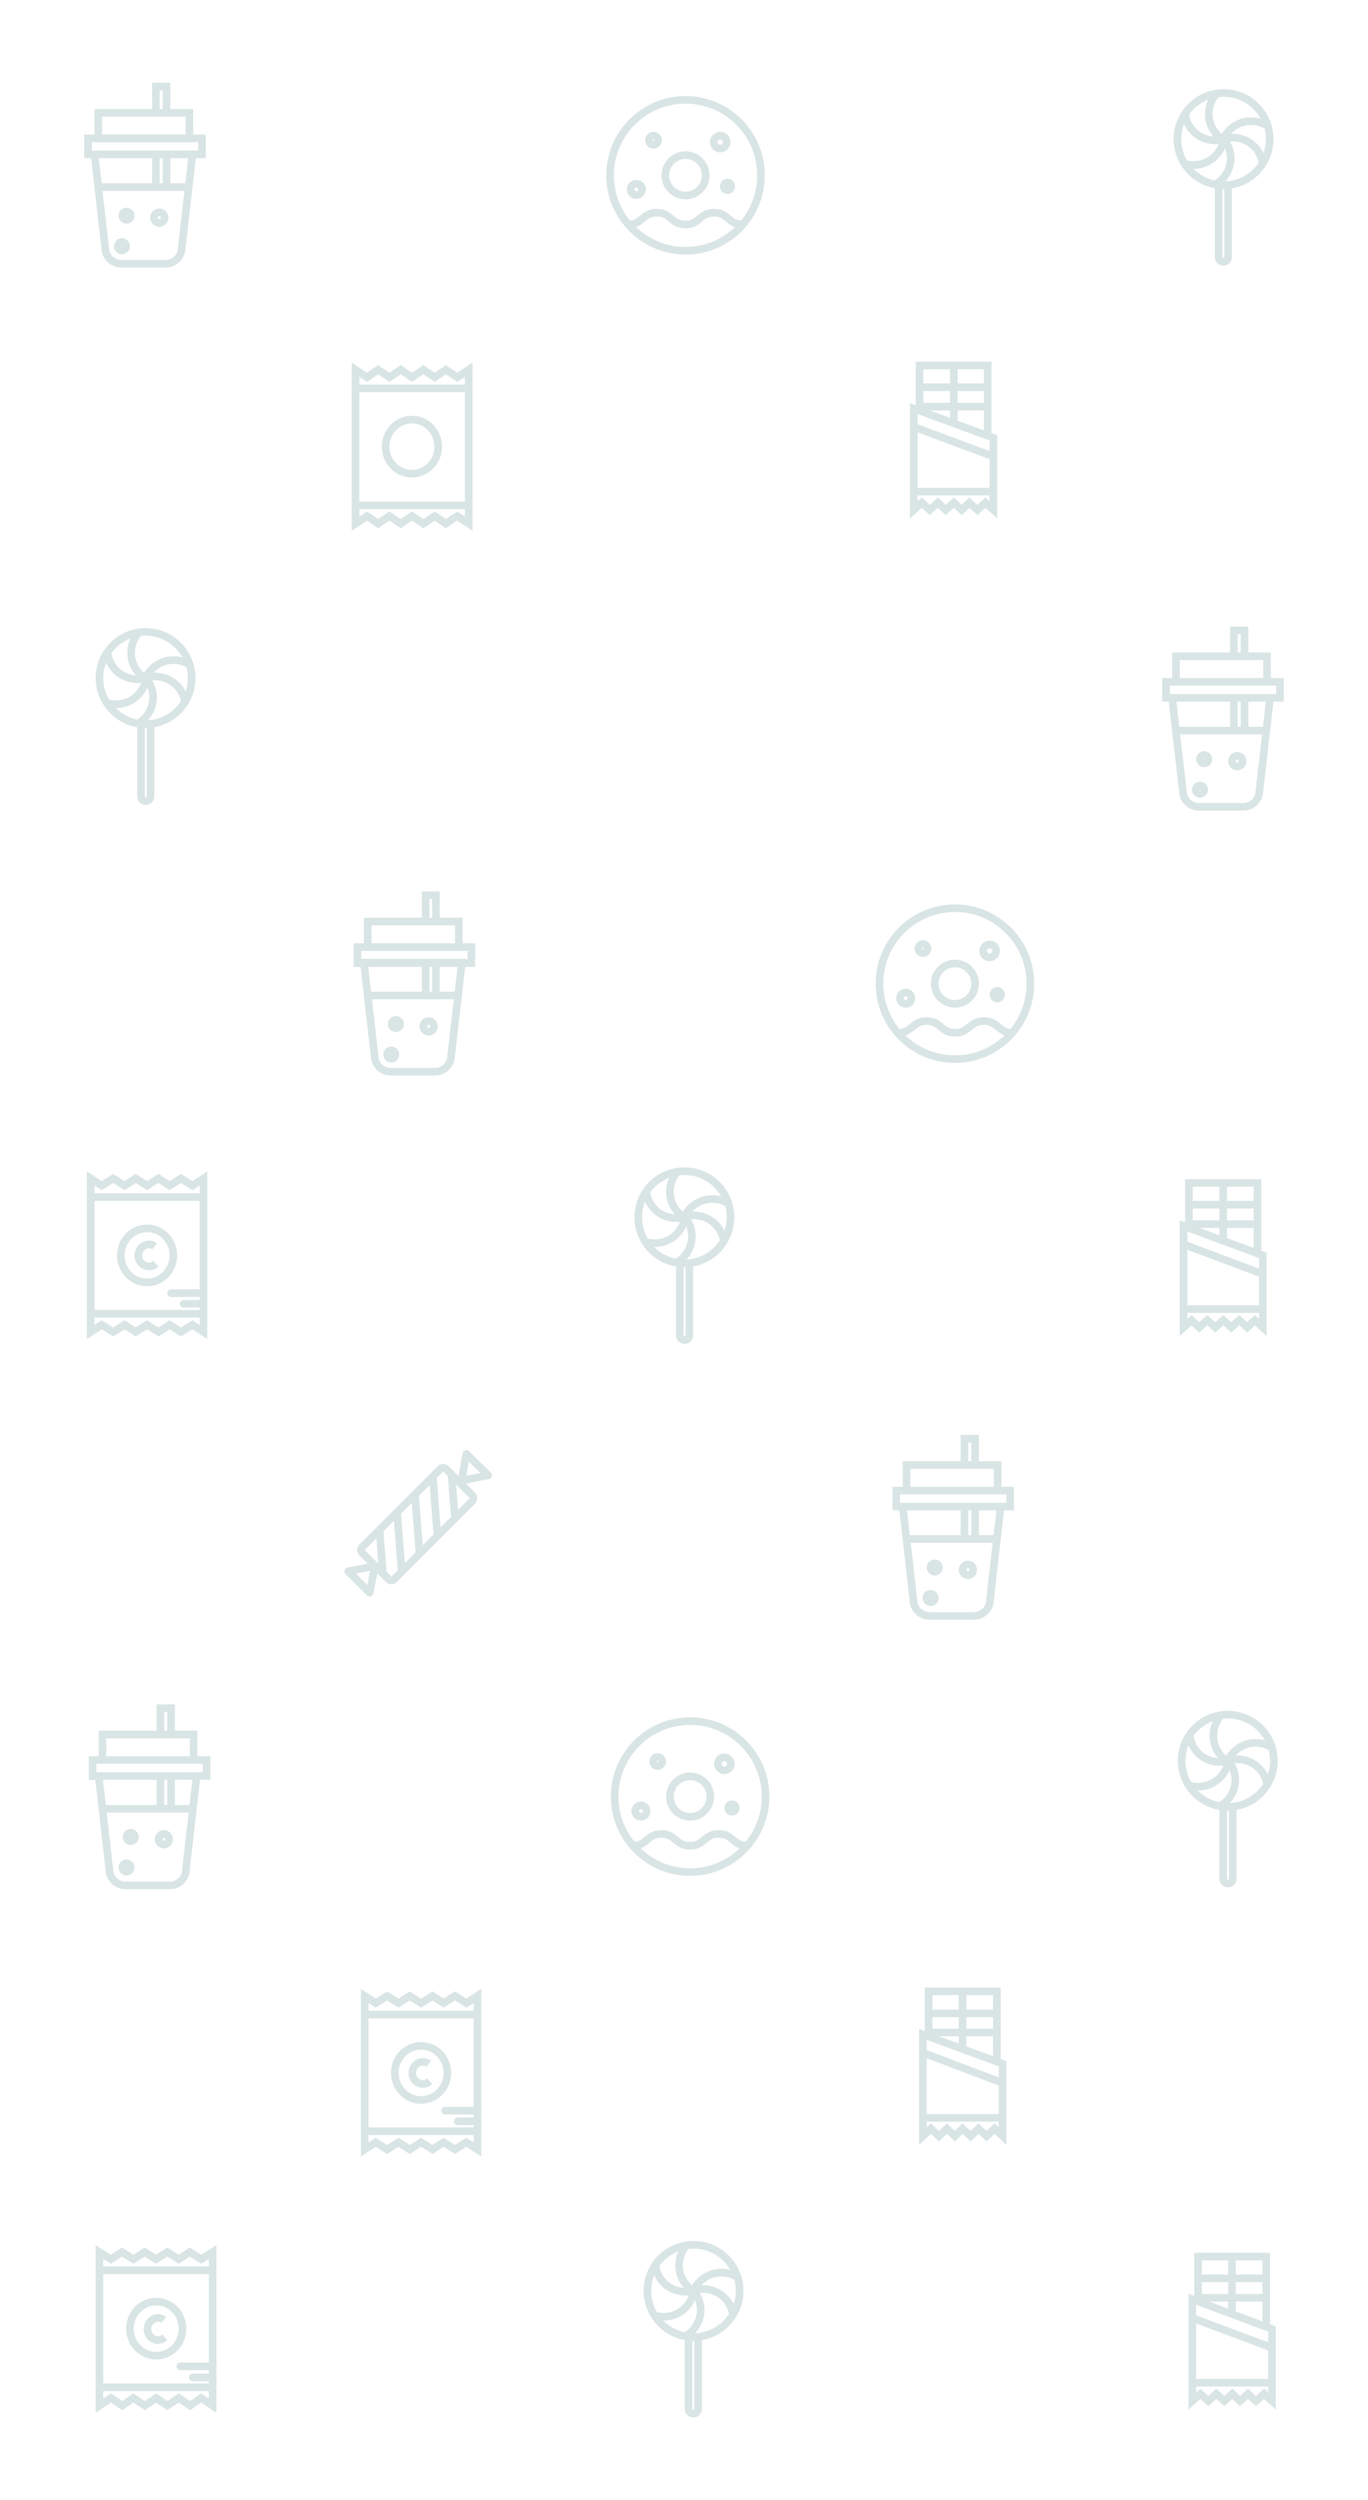 <svg id="Layer_1" xmlns="http://www.w3.org/2000/svg" viewBox="0 0 359 656"><style>.st0{fill:none}.st1,.st2,.st3,.st4{fill:none;stroke:#015347;stroke-width:2;stroke-miterlimit:10}.st2{stroke-linecap:round}.st3,.st4{stroke-linejoin:round}.st4{stroke-linecap:round}</style><switch><g><path class="st0" d="M0 0h359v656H0z"/><g opacity=".15"><path class="st1" d="M24.8 40.5L27.6 65c0 2.3 1.9 4.2 4.2 4.2h11.7c2.3 0 4.2-1.9 4.2-4.2l2.8-24.5H24.8zM23.1 36.3H53v4.2H23.1z"/><path class="st1" d="M25.8 29.6h23.9v6.7H25.8zM25.8 49.1h23.8M43.7 29.6v-6.9h-2.8v6.9M40.9 40.5v8.6h2.8v-8.6"/><circle class="st1" cx="179.9" cy="46" r="19.8"/><circle class="st1" cx="179.9" cy="46" r="5.3"/><path class="st1" d="M164.9 58.9c3.7 0 3.7-3.1 7.5-3.1 3.7 0 3.7 3.1 7.5 3.1 3.7 0 3.7-3.1 7.5-3.1 3.7 0 3.7 3.1 7.5 3.1"/><circle class="st1" cx="171.5" cy="36.8" r="1.2"/><circle class="st1" cx="189" cy="37.3" r="1.7"/><circle class="st1" cx="190.9" cy="48.9" r="1"/><circle class="st1" cx="167" cy="49.7" r="1.5"/><circle class="st1" cx="41.8" cy="57.1" r="1.4"/><circle class="st1" cx="32" cy="64.6" r="1.1"/><circle class="st1" cx="33.2" cy="56.6" r="1.1"/><path class="st1" d="M93.3 130.9v6.5l3-2 2.9 2 3-2 3 2 2.9-2 3 2 3-2 2.9 2 3-2 3 2V97l-3 2-3-2-2.9 2-3-2-3 2-2.9-2-3 2-3-2-2.9 2-3-2v30.1zM123 132.6H93.3M123 101.9H93.3"/><ellipse class="st1" cx="108.1" cy="117.2" rx="6.9" ry="7.1"/><path class="st1" d="M239.8 107.2V133.8l2.1-1.9 2.1 1.9 2.1-1.9 2.1 1.9 2.1-1.9 2.1 1.9 2-1.9 2.1 1.9 2.1-1.9 2.1 1.9v-18.9zM260.7 129h-20.8M259.2 114.2V95.9h-17.9v11.8M250.3 95.9V111M259.2 101.6h-17.9M259.2 106.7h-17.9M239.8 112l20.9 7.8M322.3 48.5v19c0 .6-.5 1.2-1.2 1.2h-.1c-.6 0-1.2-.5-1.2-1.2V48.4"/><circle class="st3" cx="321.1" cy="36.5" r="12.1"/><path class="st3" d="M332.5 33c-1.2-.8-2.7-1.2-4.2-1.2-3.2 0-6 1.9-7.3 4.7.8-.3 1.6-.4 2.5-.4 3.9 0 7.2 2.8 7.8 6.5M311 29.9c.2 1.4.7 2.8 1.7 4 2 2.5 5.3 3.4 8.2 2.7-.7-.4-1.4-1-1.9-1.7-2.5-3-2.3-7.3.1-10.2"/><path class="st3" d="M319.1 48.3c1.2-.7 2.3-1.8 3-3.2 1.5-2.9 1-6.2-.9-8.6-.1.8-.4 1.6-.8 2.4-1.8 3.5-5.7 5.1-9.4 4.1"/><path class="st1" d="M39.5 190v19c0 .6-.5 1.2-1.2 1.2h-.1c-.6 0-1.2-.5-1.2-1.2v-19.1"/><circle class="st3" cx="38.2" cy="177.9" r="12.1"/><path class="st3" d="M49.7 174.4c-1.2-.8-2.7-1.2-4.2-1.2-3.2 0-6 1.9-7.3 4.7.8-.3 1.6-.4 2.5-.4 3.9 0 7.2 2.8 7.8 6.5M28.2 171.3c.2 1.4.7 2.8 1.7 4 2 2.5 5.3 3.4 8.2 2.7-.7-.4-1.4-1-1.9-1.7-2.5-3-2.3-7.3.1-10.2"/><path class="st3" d="M36.3 189.8c1.2-.7 2.3-1.8 3-3.2 1.5-2.9 1-6.2-.9-8.6-.1.8-.4 1.6-.8 2.4-1.8 3.5-5.7 5.1-9.4 4.1"/><path class="st1" d="M307.6 183.1l2.8 24.4c0 2.3 1.9 4.2 4.2 4.2h11.7c2.3 0 4.2-1.9 4.2-4.2l2.8-24.4h-25.7zM306 178.9h29.9v4.2H306zM308.6 172.2h23.9v6.7h-23.9zM308.6 191.7h23.8M326.6 172.2v-6.8h-2.8v6.8"/><path class="st1" d="M323.8 183.1v8.6h2.8v-8.6"/><circle class="st1" cx="324.7" cy="199.7" r="1.4"/><circle class="st1" cx="314.9" cy="207.2" r="1.1"/><circle class="st1" cx="316" cy="199.2" r="1.1"/><path class="st1" d="M95.5 252.6l2.8 24.4c0 2.3 1.9 4.2 4.2 4.2h11.7c2.3 0 4.2-1.9 4.2-4.2l2.8-24.4H95.5z"/><path class="st1" d="M93.8 248.5h29.9v4.2H93.8zM96.5 241.8h23.9v6.7H96.5zM96.5 261.2h23.8M114.4 241.8v-6.9h-2.7v6.9"/><path class="st1" d="M111.7 252.6v8.6h2.7v-8.6"/><circle class="st1" cx="250.6" cy="258.1" r="19.8"/><circle class="st1" cx="250.6" cy="258.1" r="5.3"/><path class="st1" d="M235.7 271c3.7 0 3.7-3.1 7.5-3.1 3.7 0 3.7 3.1 7.5 3.1 3.7 0 3.7-3.1 7.5-3.1s3.7 3.1 7.5 3.1"/><circle class="st1" cx="242.2" cy="248.9" r="1.2"/><circle class="st1" cx="259.7" cy="249.5" r="1.7"/><circle class="st1" cx="261.7" cy="261" r="1"/><circle class="st1" cx="237.7" cy="261.9" r="1.5"/><circle class="st1" cx="112.5" cy="269.3" r="1.4"/><circle class="st1" cx="102.7" cy="276.7" r="1.1"/><circle class="st1" cx="103.9" cy="268.7" r="1.1"/><path class="st1" d="M310.6 321.7V348.3l2.1-1.9 2 1.9 2.1-1.9 2.1 1.9 2.1-1.9 2.1 1.9 2.1-1.9 2.1 1.9 2-1.9 2.1 1.9v-18.9zM331.4 343.5h-20.8M330 328.7v-18.3h-18v11.8M321 310.4v15.1M330 316.1h-18M330 321.2h-18M310.6 326.5l20.8 7.8M23.8 343.1v6.4l2.9-1.9 3 1.9 3-1.9 2.9 1.9 3-1.9 3 1.9 2.9-1.9 3 1.9 3-1.9 2.9 1.9v-40.3l-2.9 1.9-3-1.9-3 1.9-2.9-1.9-3 1.9-3-1.9-2.9 1.9-3-1.9-3 1.9-2.9-1.9v30.1zM53.4 344.7H23.8M53.4 314.1H23.8"/><ellipse class="st1" cx="38.6" cy="329.4" rx="6.9" ry="7.1"/><path class="st2" d="M53.4 342.1h-5.2M53.4 339.3h-8.5"/><path class="st1" d="M40.6 327c-.4-.3-1-.5-1.5-.5-1.5 0-2.8 1.3-2.8 2.9s1.2 2.9 2.8 2.9c.7 0 1.3-.3 1.8-.7M100.5 413l-.9-11.6M105.4 412.3l-1.2-15.5M110.1 407.7l-1.2-15.5M114.8 403.1l-1.2-15.5M119.4 398.5l-.9-11.5"/><path class="st4" d="M121.1 388.5l7-1.4-5.7-5.6zM98.4 410.9l-7 1.4 5.6 5.6z"/><path class="st1" d="M124 393.8l-20.6 20.6c-.4.4-1 .4-1.4 0l-7-7c-.4-.4-.4-1 0-1.4l20.6-20.6c.4-.4 1-.4 1.4 0l7 7c.3.4.3 1 0 1.4zM236.9 395.3l2.8 24.5c0 2.3 1.9 4.2 4.2 4.2h11.7c2.3 0 4.2-1.9 4.2-4.2l2.8-24.5h-25.7zM235.2 391.1h29.9v4.2h-29.9zM237.9 384.4h23.9v6.7h-23.9zM237.9 403.8h23.8M255.9 384.4v-6.9h-2.8v6.9"/><path class="st1" d="M253.1 395.3v8.5h2.8v-8.5"/><circle class="st1" cx="254" cy="411.9" r="1.4"/><circle class="st1" cx="244.2" cy="419.3" r="1.1"/><circle class="st1" cx="245.3" cy="411.3" r="1.1"/><path class="st1" d="M180.9 331.4v19c0 .6-.5 1.2-1.2 1.2h-.1c-.6 0-1.2-.5-1.2-1.2v-19.1"/><circle class="st3" cx="179.6" cy="319.4" r="12.1"/><path class="st3" d="M191.1 315.8c-1.2-.8-2.7-1.2-4.2-1.2-3.2 0-6 1.9-7.3 4.7.8-.3 1.6-.4 2.5-.4 3.9 0 7.2 2.8 7.8 6.5M169.6 312.7c.2 1.4.7 2.8 1.7 4 2 2.5 5.3 3.4 8.2 2.7-.7-.4-1.4-1-1.9-1.7-2.5-3-2.3-7.3.1-10.2"/><path class="st3" d="M177.7 331.2c1.2-.7 2.3-1.8 3-3.2 1.5-2.9 1-6.2-.9-8.6-.1.8-.4 1.6-.8 2.4-1.8 3.5-5.7 5.1-9.4 4.1"/><path class="st1" d="M25.9 466l2.8 24.5c0 2.3 1.9 4.2 4.2 4.2h11.7c2.3 0 4.2-1.9 4.2-4.2l2.8-24.5H25.9zM24.3 461.8h29.9v4.2H24.3zM26.9 455.1h23.9v6.7H26.9zM26.9 474.6h23.8M44.9 455.1v-6.9h-2.8v6.9"/><path class="st1" d="M42.1 466v8.6h2.8V466"/><circle class="st1" cx="181.1" cy="471.4" r="19.8"/><circle class="st1" cx="181.1" cy="471.4" r="5.3"/><path class="st1" d="M166.1 484.3c3.7 0 3.7-3.1 7.5-3.1 3.7 0 3.7 3.1 7.5 3.1 3.7 0 3.7-3.1 7.5-3.1s3.7 3.1 7.5 3.1"/><circle class="st1" cx="172.6" cy="462.2" r="1.2"/><circle class="st1" cx="190.1" cy="462.8" r="1.7"/><circle class="st1" cx="192.1" cy="474.4" r="1"/><circle class="st1" cx="168.2" cy="475.2" r="1.5"/><circle class="st1" cx="43" cy="482.6" r="1.4"/><circle class="st1" cx="33.2" cy="490" r="1.1"/><circle class="st1" cx="34.3" cy="482" r="1.1"/><path class="st1" d="M323.5 474v19c0 .6-.5 1.2-1.2 1.2h-.1c-.6 0-1.2-.5-1.2-1.2v-19.1"/><g><circle class="st3" cx="322.2" cy="462" r="12.1"/><path class="st3" d="M333.7 458.5c-1.2-.8-2.7-1.2-4.2-1.2-3.2 0-6 1.9-7.3 4.7.8-.3 1.6-.4 2.5-.4 3.9 0 7.2 2.8 7.8 6.5M312.2 455.4c.2 1.4.7 2.8 1.7 4 2 2.5 5.3 3.4 8.2 2.7-.7-.4-1.4-1-1.9-1.7-2.5-3-2.3-7.3.1-10.2"/><path class="st3" d="M320.3 473.8c1.2-.7 2.3-1.8 3-3.2 1.5-2.9 1-6.2-.9-8.6-.1.8-.4 1.6-.8 2.4-1.8 3.5-5.7 5.1-9.4 4.1"/></g><path class="st1" d="M95.7 557.6v6.4l2.9-1.9 3 1.9 3-1.9 2.9 1.9 3-1.9 3 1.9 2.9-1.9 3 1.9 3-1.9 2.9 1.9v-40.3l-2.9 1.9-3-1.9-3 1.9-2.9-1.9-3 1.9-3-1.9-2.9 1.9-3-1.9-3 1.9-2.9-1.9v30.1zM125.3 559.2H95.7M125.3 528.6H95.7"/><ellipse class="st1" cx="110.5" cy="543.9" rx="6.9" ry="7.1"/><path class="st2" d="M125.3 556.6h-5.2M125.3 553.8h-8.5"/><path class="st1" d="M112.5 541.5c-.4-.3-1-.5-1.5-.5-1.5 0-2.8 1.3-2.8 2.9s1.2 2.9 2.8 2.9c.7 0 1.3-.3 1.8-.7M242.2 533.8V560.5l2.1-2 2.1 2 2.1-2 2.1 2 2-2 2.1 2 2.1-2 2.1 2 2.1-2 2.1 2v-19zM263 555.7h-20.8"/><path class="st1" d="M261.6 540.9v-18.4h-17.9v11.9M252.6 522.5v15.2M261.6 528.3h-17.9M261.6 533.3h-17.9M242.2 538.6l20.8 7.9M312.9 603.3V630l2.1-1.9 2.1 1.9 2.1-1.9 2.1 1.9 2.1-1.9 2 1.9 2.1-1.9 2.1 1.9 2.1-1.9 2.1 1.9v-18.9zM333.7 625.2H313"/><path class="st1" d="M332.3 610.4v-18.3h-17.9v11.8M323.3 592.1v15.1M332.3 597.8h-17.9M332.3 602.9h-17.9M312.9 608.2l20.8 7.8M26.1 624.8v6.4l3-2 3 2 2.9-2 3 2 3-2 2.9 2 3-2 3 2 2.9-2 3 2v-40.3l-3 1.9-3-1.9-2.9 1.9-3-1.9-3 1.9-2.9-1.9-3 1.9-3-1.9-2.9 1.9-3-1.9v30zM55.8 626.4H26.1M55.8 595.7H26.1"/><ellipse class="st1" cx="41" cy="611" rx="6.9" ry="7.1"/><path class="st2" d="M55.8 623.8h-5.2M55.8 620.9h-8.5"/><path class="st1" d="M43 608.7c-.4-.3-1-.5-1.5-.5-1.5 0-2.8 1.3-2.8 2.9 0 1.6 1.2 2.9 2.8 2.9.7 0 1.3-.3 1.8-.7M183.2 613.1v19c0 .6-.5 1.2-1.2 1.2h-.1c-.6 0-1.2-.5-1.2-1.2V613"/><g><circle class="st3" cx="182" cy="601.1" r="12.1"/><path class="st3" d="M193.5 597.5c-1.2-.8-2.7-1.2-4.2-1.2-3.2 0-6 1.9-7.3 4.7.8-.3 1.6-.4 2.5-.4 3.9 0 7.2 2.8 7.8 6.5M172 594.4c.2 1.4.7 2.8 1.7 4 2 2.5 5.3 3.4 8.2 2.7-.7-.4-1.4-1-1.9-1.7-2.5-3-2.3-7.3.1-10.2M180 612.9c1.2-.7 2.3-1.8 3-3.2 1.5-2.9 1-6.2-.9-8.6-.1.8-.4 1.6-.8 2.4-1.8 3.5-5.7 5.1-9.4 4.1"/></g></g></g></switch></svg>